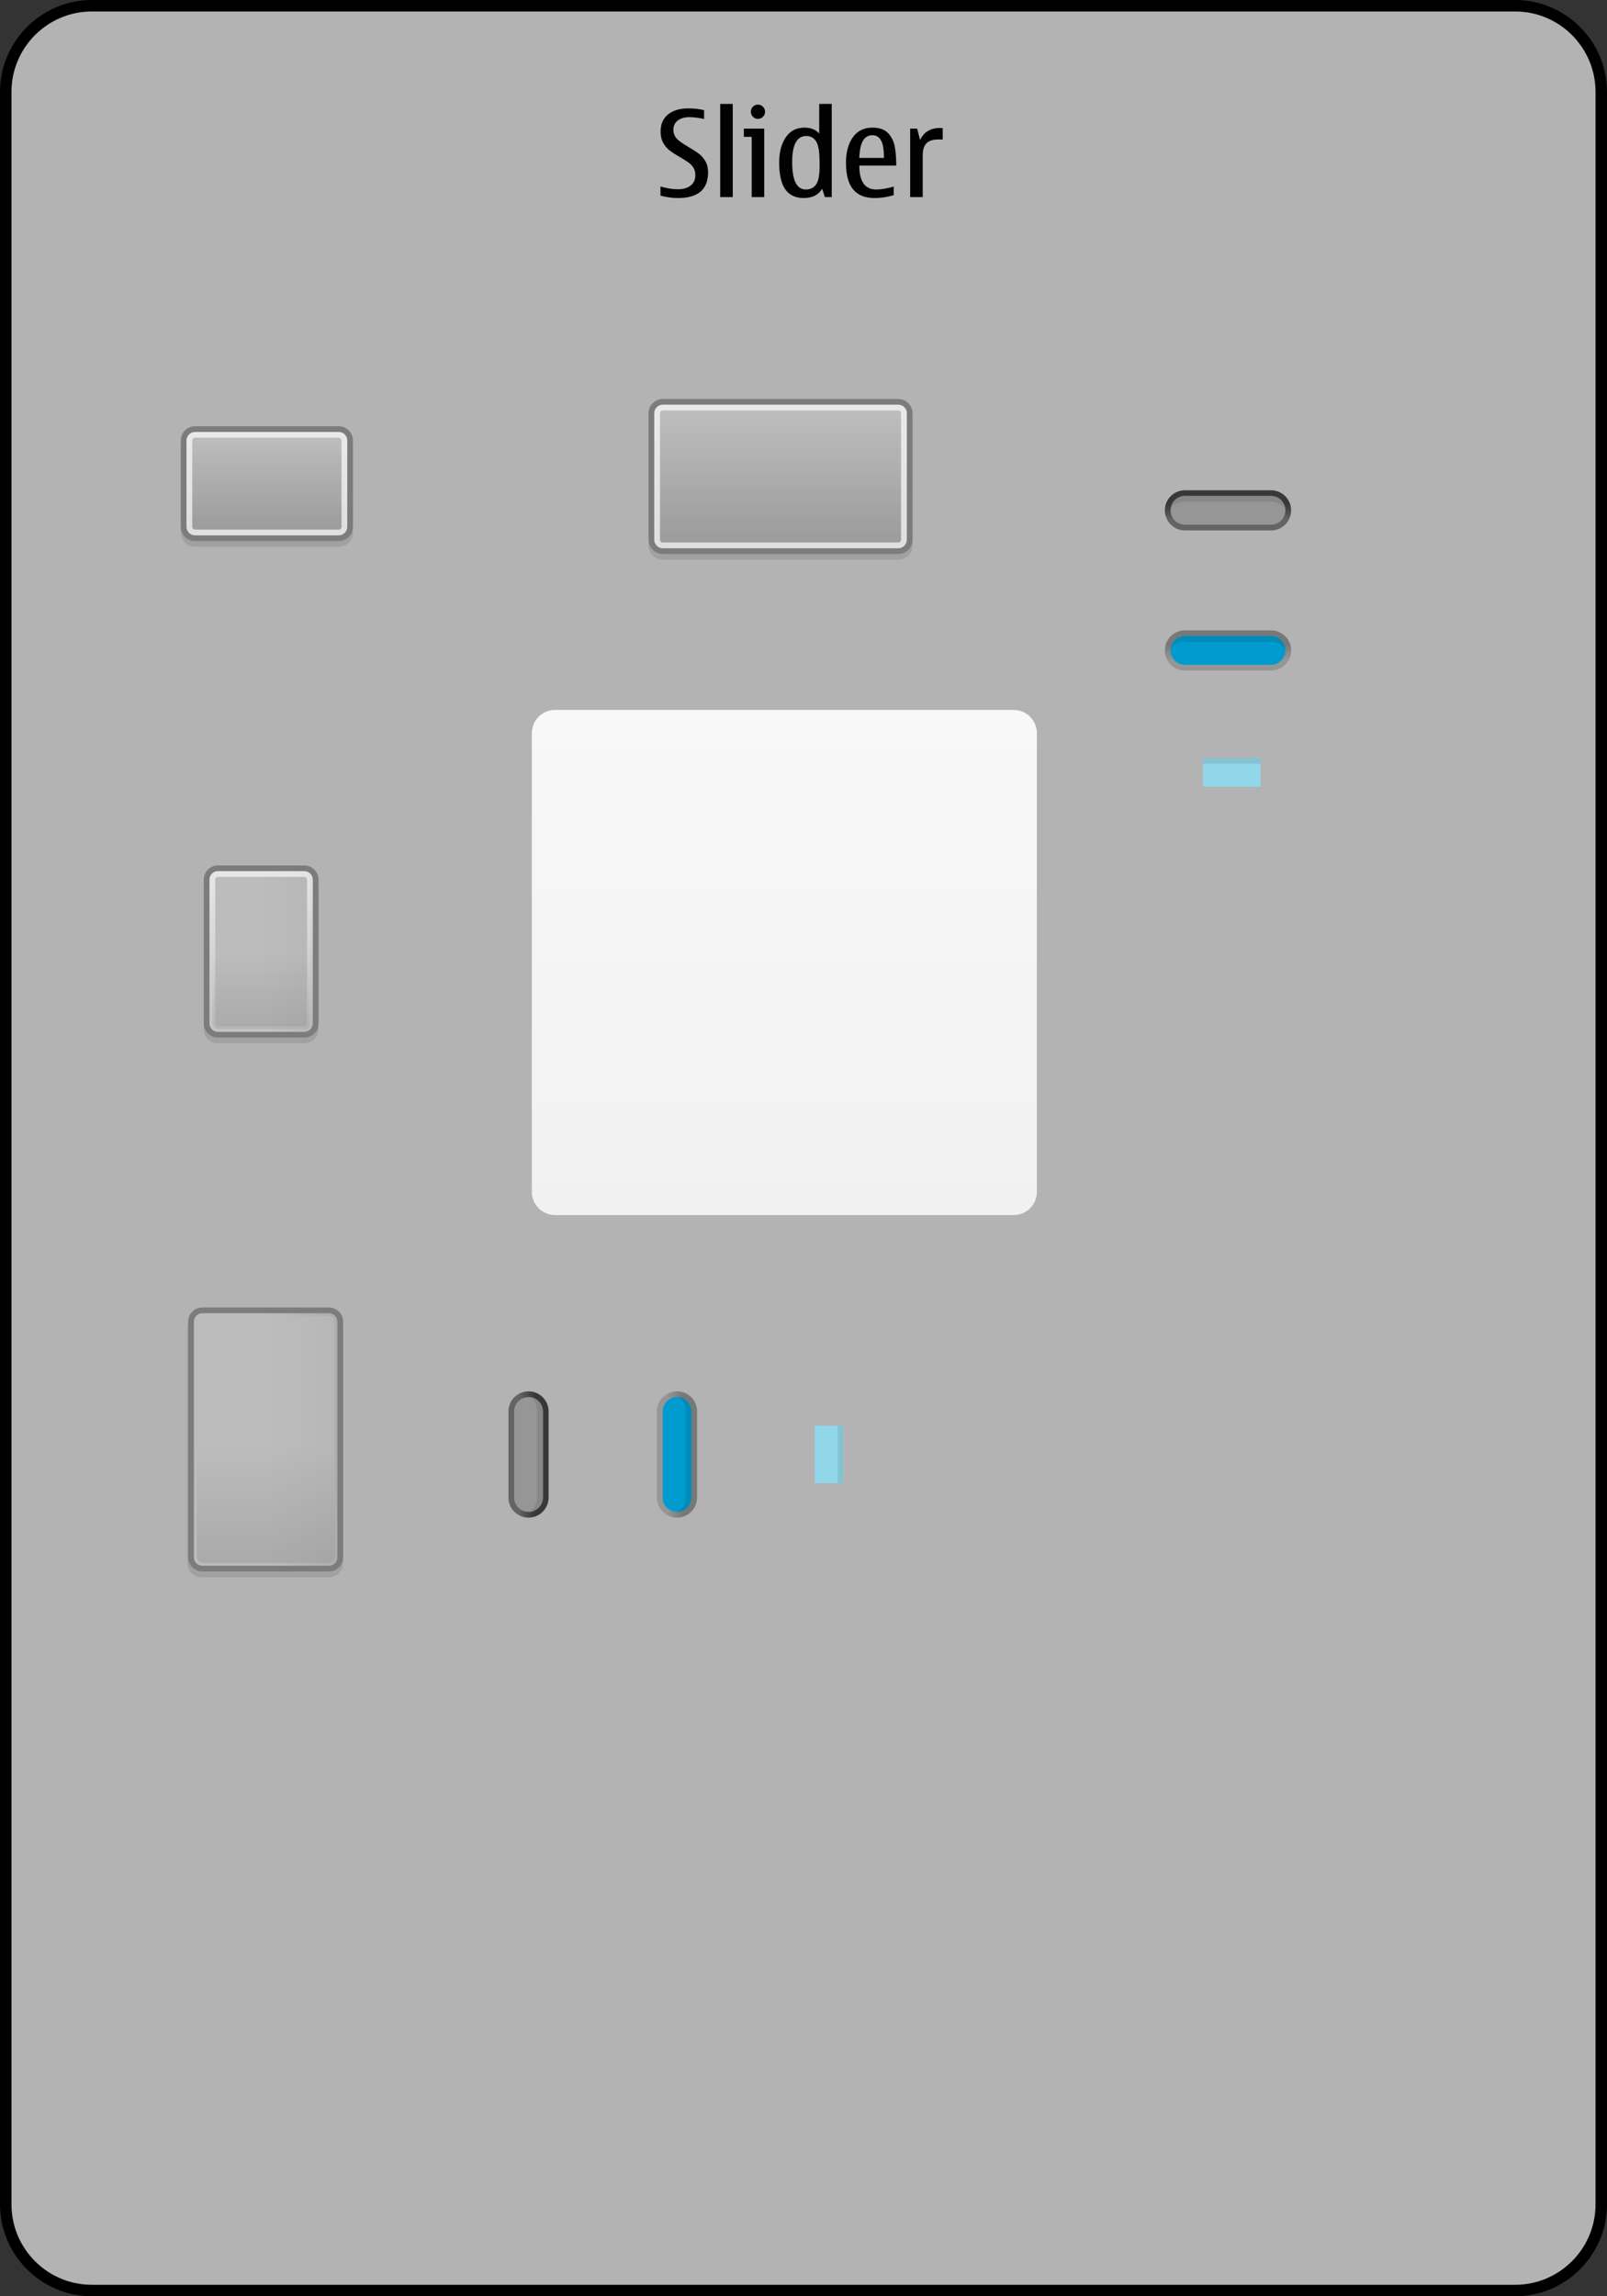<?xml version="1.0" encoding="utf-8"?>
<!-- Generator: Adobe Illustrator 14.0.0, SVG Export Plug-In . SVG Version: 6.00 Build 43363)  -->
<!DOCTYPE svg PUBLIC "-//W3C//DTD SVG 1.1//EN" "http://www.w3.org/Graphics/SVG/1.1/DTD/svg11.dtd">
<svg version="1.1" id="Layer_1" xmlns="http://www.w3.org/2000/svg" xmlns:xlink="http://www.w3.org/1999/xlink" x="0px" y="0px"
	 width="280px" height="400px" viewBox="0 0 280 400" enable-background="new 0 0 280 400" xml:space="preserve">
<rect x="0" y="0" width="280" height="400" fill="#333333" stroke="none"/>
<g id="meegotouch-slider-layer">
</g>
<g id="meegotouch-slider">
	<g id="MeegoSouchSliderThemeTemplateHelper">
		<g>
			<path fill="#B3B3B3" d="M16,399c-8.271,0-15-6.729-15-15V16C1,7.729,7.729,1,16,1h248c8.271,0,15,6.729,15,15v368
				c0,8.271-6.729,15-15,15H16z"/>
			<g>
				<path d="M264,2c7.721,0,14,6.28,14,14v368c0,7.721-6.279,14-14,14H16c-7.72,0-14-6.279-14-14V16C2,8.28,8.28,2,16,2H264 M264,0
					H16C7.2,0,0,7.2,0,16v368c0,8.8,7.2,16,16,16h248c8.8,0,16-7.2,16-16V16C280,7.2,272.8,0,264,0L264,0z"/>
			</g>
		</g>
		<path fill="#010101" d="M118.146,34.497c-1.025,0-2.049-0.14-3.066-0.421v-1.589c1.121,0.321,2.123,0.481,3.004,0.481
			c0.943,0,1.689-0.211,2.24-0.635c0.551-0.424,0.826-1.033,0.826-1.826c0-0.506-0.107-0.934-0.324-1.286
			c-0.215-0.353-0.494-0.651-0.834-0.897c-0.344-0.246-0.838-0.557-1.488-0.934c-0.771-0.443-1.383-0.838-1.83-1.184
			c-0.447-0.346-0.822-0.786-1.123-1.323c-0.301-0.536-0.451-1.188-0.451-1.953c0-1.299,0.434-2.298,1.297-2.999
			c0.865-0.701,2.043-1.051,3.533-1.051c0.977,0,1.893,0.102,2.748,0.307v1.539c-0.957-0.213-1.824-0.318-2.604-0.318
			c-0.814,0-1.477,0.197-1.984,0.59c-0.51,0.393-0.764,0.938-0.764,1.635c0,0.451,0.135,0.883,0.404,1.293
			c0.269,0.41,1.002,0.963,2.199,1.66c0.779,0.451,1.393,0.848,1.84,1.189c0.449,0.342,0.828,0.779,1.139,1.312
			c0.311,0.533,0.467,1.173,0.467,1.918C123.375,33,121.633,34.497,118.146,34.497z"/>
		<path fill="#010101" d="M125.486,34.333V18.102h2.186v16.231H125.486z"/>
		<path fill="#010101" d="M133.156,34.333h-2.184v-10.5h-1.363v-1.425h3.547L133.156,34.333L133.156,34.333z M132.07,18.225
			c0.334,0,0.623,0.123,0.867,0.369c0.242,0.246,0.363,0.536,0.363,0.871c0,0.342-0.119,0.635-0.359,0.877
			c-0.238,0.242-0.529,0.363-0.871,0.363c-0.35,0-0.643-0.121-0.883-0.363c-0.238-0.242-0.357-0.535-0.357-0.877
			c0-0.349,0.119-0.643,0.357-0.882C131.428,18.344,131.721,18.225,132.07,18.225z"/>
		<path fill="#010101" d="M143.719,34.333l-0.461-1.466c-0.631,1.086-1.707,1.63-3.23,1.63c-1.416,0-2.48-0.501-3.195-1.502
			c-0.713-1.001-1.07-2.565-1.07-4.691c0-1.784,0.381-3.241,1.143-4.373c0.762-1.132,1.844-1.697,3.246-1.697
			c1.148,0,2.01,0.345,2.584,1.036v-5.168h2.184v16.231H143.719z M142.807,28.898l-0.012-0.677c0-1.777-0.199-2.978-0.6-3.599
			c-0.4-0.623-0.969-0.934-1.708-0.934c-0.82,0-1.436,0.379-1.846,1.139c-0.41,0.758-0.615,1.896-0.615,3.414
			c0,1.593,0.197,2.785,0.596,3.578c0.395,0.793,0.99,1.189,1.783,1.189c0.771,0,1.365-0.287,1.779-0.861
			C142.6,31.573,142.807,30.491,142.807,28.898z"/>
		<path fill="#010101" d="M155.717,32.508v1.486c-1.074,0.336-2.186,0.503-3.334,0.503c-1.668,0-2.916-0.503-3.742-1.507
			c-0.828-1.006-1.24-2.554-1.24-4.646c0-1.839,0.4-3.317,1.199-4.435c0.801-1.118,1.941-1.677,3.426-1.677
			c1.201,0,2.105,0.319,2.711,0.959c0.606,0.64,0.992,1.422,1.164,2.348c0.17,0.927,0.262,2.028,0.262,3.308h-6.438
			c0,1.387,0.243,2.428,0.735,3.122c0.492,0.694,1.229,1.04,2.215,1.04C153.504,33.01,154.52,32.843,155.717,32.508z
			 M149.717,27.504h4.297c0-1.442-0.172-2.461-0.512-3.056c-0.344-0.595-0.836-0.892-1.477-0.892c-0.719,0-1.271,0.307-1.646,0.922
			C150.001,25.093,149.779,26.103,149.717,27.504z"/>
		<path fill="#010101" d="M159.807,22.408l0.502,1.988c0.664-1.4,1.818-2.102,3.467-2.102c0.225,0,0.379,0.01,0.482,0.031v1.988
			c-0.172-0.014-0.428-0.02-0.77-0.02c-0.938,0-1.623,0.224-2.063,0.671c-0.438,0.448-0.653,1.147-0.653,2.097v7.271h-2.188V22.408
			H159.807z"/>
	</g>
	<g id="meegotouch-slider-handle-value-background">
		
			<linearGradient id="rect13976_1_" gradientUnits="userSpaceOnUse" x1="392.664" y1="-69.667" x2="392.664" y2="-157.662" gradientTransform="matrix(1 0 0 -1 -256 54)">
			<stop  offset="0" style="stop-color:#F8F8F8"/>
			<stop  offset="1" style="stop-color:#F1F1F1"/>
		</linearGradient>
		<path id="rect13976" fill="url(#rect13976_1_)" d="M96.709,123.667h79.911c2.231,0,4.042,1.81,4.042,4.041v79.912
			c0,2.231-1.811,4.042-4.042,4.042H96.709c-2.232,0-4.042-1.811-4.042-4.042v-79.912C92.667,125.477,94.477,123.667,96.709,123.667
			z"/>
	</g>
	<g id="meegotouch-slider-elapsed-background-vertical">
		<rect id="rect4726-9" x="107.961" y="242.363" fill="#FFFFFF" fill-opacity="0" width="20" height="22.001"/>
		<g>
			
				<linearGradient id="SVGID_1_" gradientUnits="userSpaceOnUse" x1="509.019" y1="-454.194" x2="509.019" y2="-461.194" gradientTransform="matrix(-4.371139e-008 1 -1 -4.371139e-008 -339.733 -255.656)">
				<stop  offset="0.263" style="stop-color:#969696"/>
				<stop  offset="0.646" style="stop-color:#787878"/>
			</linearGradient>
			<path fill="url(#SVGID_1_)" d="M117.961,264.364c-1.933,0-3.5-1.566-3.5-3.5v-15c0-1.933,1.567-3.5,3.5-3.5l0,0
				c1.934,0,3.5,1.567,3.5,3.5v15C121.461,262.798,119.895,264.364,117.961,264.364L117.961,264.364z"/>
			<path fill="#009BCE" d="M117.961,263.364c-1.381,0-2.5-1.119-2.5-2.5v-15c0-1.382,1.119-2.5,2.5-2.5l0,0
				c1.381,0,2.5,1.118,2.5,2.5v15C120.461,262.245,119.342,263.364,117.961,263.364L117.961,263.364z"/>
			<path fill="#008BB9" d="M117.961,263.364c0.438,0,1.5-1.119,1.5-2.5v-15c0-1.382-0.781-2.5-1.5-2.5l0,0
				c1.381,0,2.5,1.118,2.5,2.5v15C120.461,262.245,119.342,263.364,117.961,263.364L117.961,263.364z"/>
		</g>
	</g>
	<g id="meegotouch-slider-received-background-vertical">
		
			<rect id="rect5633" x="134.459" y="242.363" opacity="0.16" fill="#FFFFFF" fill-opacity="0" enable-background="new    " width="20.001" height="22.001"/>
		<g>
			<rect x="141.96" y="248.363" fill="#92D7E9" width="5" height="10.001"/>
			<rect x="145.96" y="248.363" fill="#84C2D2" width="1" height="10.001"/>
		</g>
	</g>
	<g id="meegotouch-slider-background-vertical">
		<rect id="rect4433-4" x="82.087" y="242.363" fill="#A1A1A1" fill-opacity="0" width="20" height="22.001"/>
		<g>
			
				<linearGradient id="SVGID_2_" gradientUnits="userSpaceOnUse" x1="444.423" y1="-457.724" x2="444.423" y2="-464.724" gradientTransform="matrix(-4.371139e-008 1 -1 -4.371139e-008 -369.137 -191.059)">
				<stop  offset="0.263" style="stop-color:#646464"/>
				<stop  offset="0.646" style="stop-color:#383838"/>
			</linearGradient>
			<path fill="url(#SVGID_2_)" d="M92.087,264.364c-1.934,0-3.5-1.567-3.5-3.5v-15c0-1.933,1.566-3.5,3.5-3.5l0,0
				c1.934,0,3.5,1.567,3.5,3.5v15C95.587,262.797,94.021,264.364,92.087,264.364L92.087,264.364z"/>
			<path fill="#969696" d="M92.087,263.364c-1.381,0-2.5-1.119-2.5-2.5v-15c0-1.382,1.119-2.5,2.5-2.5l0,0
				c1.381,0,2.5,1.118,2.5,2.5v15C94.587,262.245,93.468,263.364,92.087,263.364L92.087,263.364z"/>
			<path fill="#878787" d="M92.087,263.364c0.438,0,1.5-1.119,1.5-2.5v-15c0-1.382-0.781-2.5-1.5-2.5l0,0c1.381,0,2.5,1.118,2.5,2.5
				v15C94.587,262.245,93.468,263.364,92.087,263.364L92.087,263.364z"/>
		</g>
	</g>
	<g id="meegotouch-slider-handle-background-pressed-vertical">
		<rect id="rect4490-0" x="13.214" y="221.25" fill="#A1A1A1" fill-opacity="0" width="64" height="64"/>
		<g>
			
				<linearGradient id="rect4484-8_1_" gradientUnits="userSpaceOnUse" x1="-1565.787" y1="-67.879" x2="-1565.787" y2="-55.81" gradientTransform="matrix(0 -1.87 1.857 0 172.274 -2675.644)">
				<stop  offset="0" style="stop-color:#BCBCBD"/>
				<stop  offset="1" style="stop-color:#A1A1A1"/>
			</linearGradient>
			
				<path id="rect4484-8" opacity="0.1" fill="url(#rect4484-8_1_)" stroke="#000000" stroke-linecap="round" stroke-linejoin="round" enable-background="new    " d="
				M33.143,272.266v-41.031c0-1.096,0.889-1.98,1.984-1.98h22.174c1.098,0,1.984,0.893,1.984,1.98v41.031
				c0,1.096-0.889,1.983-1.984,1.983H35.128C34.031,274.249,33.143,273.359,33.143,272.266z"/>
			
				<linearGradient id="rect4486-3_1_" gradientUnits="userSpaceOnUse" x1="-1565.788" y1="-65.289" x2="-1565.788" y2="-53.216" gradientTransform="matrix(0 -1.87 1.846 0 166.82 -2676.644)">
				<stop  offset="0" style="stop-color:#BCBCBD"/>
				<stop  offset="1" style="stop-color:#A1A1A1"/>
			</linearGradient>
			<path id="rect4486-3" fill="url(#rect4486-3_1_)" stroke="#7B7C7D" stroke-linecap="round" stroke-linejoin="round" d="
				M33.286,271.266v-41.031c0-1.096,0.889-1.98,1.985-1.98h22.03c1.098,0,1.984,0.893,1.984,1.98v41.031
				c0,1.096-0.889,1.983-1.984,1.983h-22.03C34.174,273.249,33.286,272.359,33.286,271.266z"/>
			
				<linearGradient id="rect4488-5_1_" gradientUnits="userSpaceOnUse" x1="-1591.545" y1="-25.307" x2="-1605.975" y2="-25.307" gradientTransform="matrix(0 -1.783 1.692 0 89.113 -2586.341)">
				<stop  offset="0" style="stop-color:#BCBCBD"/>
				<stop  offset="1" style="stop-color:#9B9B9B"/>
			</linearGradient>
			<linearGradient id="rect4488-5_2_" gradientUnits="userSpaceOnUse" x1="-567.126" y1="150.56" x2="-567.126" y2="185.35">
				<stop  offset="0" style="stop-color:#FFFFFF"/>
				<stop  offset="1" style="stop-color:#FFFFFF;stop-opacity:0"/>
			</linearGradient>
			
				<path id="rect4488-5" opacity="0.671" fill="url(#rect4488-5_1_)" stroke="url(#rect4488-5_2_)" stroke-linecap="round" stroke-linejoin="round" enable-background="new    " d="
				M34.286,271.257V230.24c0-0.549,0.444-0.992,0.992-0.992h22.016c0.548,0,0.992,0.443,0.992,0.992v41.017
				c0,0.548-0.444,0.992-0.992,0.992H35.278C34.73,272.249,34.286,271.807,34.286,271.257z"/>
		</g>
	</g>
	<g id="meegotouch-slider-handle-background-vertical">
		<rect id="rect4409-7" x="12.499" y="134.25" fill="#A1A1A1" fill-opacity="0" width="64" height="64"/>
		<g>
			
				<linearGradient id="rect4350-0_1_" gradientUnits="userSpaceOnUse" x1="-1759.751" y1="395.5" x2="-1759.751" y2="411.792" gradientTransform="matrix(0 -1 1 0 -350 -1593)">
				<stop  offset="0" style="stop-color:#BCBCBD"/>
				<stop  offset="1" style="stop-color:#A1A1A1"/>
			</linearGradient>
			
				<path id="rect4350-0" opacity="0.1" fill="url(#rect4350-0_1_)" stroke="#000000" stroke-linecap="round" stroke-linejoin="round" enable-background="new    " d="
				M36.001,179.266v-25.031c0-1.096,0.889-1.984,1.983-1.984h15.029c1.098,0,1.984,0.89,1.984,1.984v25.031
				c0,1.096-0.89,1.983-1.984,1.983H37.984C36.888,181.249,36.001,180.36,36.001,179.266z"/>
			
				<linearGradient id="rect3548-8_1_" gradientUnits="userSpaceOnUse" x1="-1759.751" y1="395.5" x2="-1759.751" y2="411.792" gradientTransform="matrix(0 -1 1 0 -350 -1594)">
				<stop  offset="0" style="stop-color:#BCBCBD"/>
				<stop  offset="1" style="stop-color:#A1A1A1"/>
			</linearGradient>
			<path id="rect3548-8" fill="url(#rect3548-8_1_)" stroke="#7B7C7D" stroke-linecap="round" stroke-linejoin="round" d="
				M36.001,178.266v-25.031c0-1.096,0.889-1.984,1.983-1.984h15.029c1.098,0,1.984,0.89,1.984,1.984v25.031
				c0,1.096-0.89,1.983-1.984,1.983H37.984C36.888,180.249,36.001,179.36,36.001,178.266z"/>
			
				<linearGradient id="rect4338-0_1_" gradientUnits="userSpaceOnUse" x1="-1837.107" y1="542.822" x2="-1855.778" y2="542.822" gradientTransform="matrix(0 -0.913 0.846 0 -413.835 -1511.528)">
				<stop  offset="0" style="stop-color:#BCBCBD"/>
				<stop  offset="1" style="stop-color:#9B9B9B"/>
			</linearGradient>
			<linearGradient id="rect4338-0_2_" gradientUnits="userSpaceOnUse" x1="-567.126" y1="150.56" x2="-567.126" y2="185.35">
				<stop  offset="0" style="stop-color:#FFFFFF"/>
				<stop  offset="1" style="stop-color:#FFFFFF;stop-opacity:0"/>
			</linearGradient>
			
				<path id="rect4338-0" opacity="0.671" fill="url(#rect4338-0_1_)" stroke="url(#rect4338-0_2_)" stroke-linecap="round" stroke-linejoin="round" enable-background="new    " d="
				M37.001,178.257V153.24c0-0.548,0.443-0.992,0.992-0.992h15.016c0.548,0,0.992,0.444,0.992,0.992v25.017
				c0,0.548-0.444,0.992-0.992,0.992H37.993C37.444,179.249,37.001,178.807,37.001,178.257z"/>
		</g>
	</g>
	<g id="meegotouch-slider-elapsed-background-horizontal">
		<rect id="rect4726" x="202.961" y="103.306" fill="#FFFFFF" fill-opacity="0" width="22" height="20"/>
		<g>
			
				<linearGradient id="SVGID_3_" gradientUnits="userSpaceOnUse" x1="535.961" y1="126.806" x2="535.961" y2="119.806" gradientTransform="matrix(1 0 0 1 -322 -10)">
				<stop  offset="0.263" style="stop-color:#969696"/>
				<stop  offset="0.646" style="stop-color:#787878"/>
			</linearGradient>
			<path fill="url(#SVGID_3_)" d="M224.961,113.306c0,1.933-1.566,3.5-3.5,3.5h-15c-1.934,0-3.5-1.567-3.5-3.5l0,0
				c0-1.934,1.566-3.5,3.5-3.5h15C223.395,109.806,224.961,111.372,224.961,113.306L224.961,113.306z"/>
			<path fill="#009BCE" d="M223.961,113.306c0,1.381-1.119,2.5-2.5,2.5h-15c-1.381,0-2.5-1.119-2.5-2.5l0,0
				c0-1.381,1.119-2.5,2.5-2.5h15C222.842,110.806,223.961,111.925,223.961,113.306L223.961,113.306z"/>
			<path fill="#008BB9" d="M223.961,113.306c0-0.438-1.119-1.5-2.5-1.5h-15c-1.381,0-2.5,0.781-2.5,1.5l0,0
				c0-1.381,1.119-2.5,2.5-2.5h15C222.842,110.806,223.961,111.925,223.961,113.306L223.961,113.306z"/>
		</g>
	</g>
	<g id="meegotouch-slider-received-background-horizontal">
		
			<rect id="rect5549" x="203.628" y="124.544" opacity="0.16" fill="#FFFFFF" fill-opacity="0" enable-background="new    " width="22" height="20"/>
		<g>
			<rect x="209.628" y="132.048" fill="#92D7E9" width="10" height="5"/>
			<rect x="209.628" y="132.04" fill="#84C2D2" width="10" height="1"/>
		</g>
	</g>
	<g id="meegotouch-slider-background-horizontal">
		<rect id="rect4433" x="202.961" y="78.902" fill="#A1A1A1" fill-opacity="0" width="22" height="20"/>
		<g>
			
				<linearGradient id="SVGID_4_" gradientUnits="userSpaceOnUse" x1="535.961" y1="102.402" x2="535.961" y2="95.402" gradientTransform="matrix(1 0 0 1 -322 -10)">
				<stop  offset="0.263" style="stop-color:#646464"/>
				<stop  offset="0.646" style="stop-color:#383838"/>
			</linearGradient>
			<path fill="url(#SVGID_4_)" d="M224.961,88.902c0,1.933-1.566,3.5-3.5,3.5h-15c-1.934,0-3.5-1.567-3.5-3.5l0,0
				c0-1.933,1.566-3.5,3.5-3.5h15C223.395,85.402,224.961,86.969,224.961,88.902L224.961,88.902z"/>
			<path fill="#969696" d="M223.961,88.902c0,1.381-1.119,2.5-2.5,2.5h-15c-1.381,0-2.5-1.119-2.5-2.5l0,0
				c0-1.381,1.119-2.5,2.5-2.5h15C222.842,86.402,223.961,87.521,223.961,88.902L223.961,88.902z"/>
			<path fill="#878787" d="M223.961,88.902c0-0.438-1.119-1.5-2.5-1.5h-15c-1.381,0-2.5,0.781-2.5,1.5l0,0
				c0-1.381,1.119-2.5,2.5-2.5h15C222.842,86.402,223.961,87.521,223.961,88.902L223.961,88.902z"/>
		</g>
	</g>
	<g id="meegotouch-slider-handle-background-pressed-horizontal">
		<rect id="rect4490" x="103" y="53.5" fill="#A1A1A1" fill-opacity="0" width="64" height="64"/>
		<g>
			
				<linearGradient id="rect4484_1_" gradientUnits="userSpaceOnUse" x1="0.174" y1="590.337" x2="0.174" y2="602.405" gradientTransform="matrix(1.87 0 0 1.857 135.675 -1023.54)">
				<stop  offset="0" style="stop-color:#BCBCBD"/>
				<stop  offset="1" style="stop-color:#A1A1A1"/>
			</linearGradient>
			
				<path id="rect4484" opacity="0.1" fill="url(#rect4484_1_)" stroke="#000000" stroke-linecap="round" stroke-linejoin="round" enable-background="new    " d="
				M115.484,70.858h41.032c1.096,0,1.982,0.889,1.982,1.984v22.174c0,1.096-0.891,1.984-1.982,1.984h-41.032
				c-1.096,0-1.984-0.889-1.984-1.984V72.842C113.5,71.747,114.39,70.858,115.484,70.858z"/>
			
				<linearGradient id="rect4486_1_" gradientUnits="userSpaceOnUse" x1="0.173" y1="592.817" x2="0.173" y2="604.893" gradientTransform="matrix(1.87 0 0 1.846 135.675 -1022.609)">
				<stop  offset="0" style="stop-color:#BCBCBD"/>
				<stop  offset="1" style="stop-color:#A1A1A1"/>
			</linearGradient>
			<path id="rect4486" fill="url(#rect4486_1_)" stroke="#7B7C7D" stroke-linecap="round" stroke-linejoin="round" d="M115.484,70
				h41.032c1.096,0,1.982,0.889,1.982,1.984v22.031c0,1.096-0.891,1.984-1.982,1.984h-41.032c-1.096,0-1.984-0.889-1.984-1.984
				v-22.03C113.5,70.889,114.39,70,115.484,70z"/>
			
				<linearGradient id="rect4488_1_" gradientUnits="userSpaceOnUse" x1="28.002" y1="631.321" x2="28.002" y2="643.481" gradientTransform="matrix(1.783 0 0 1.692 86.083 -995.649)">
				<stop  offset="0" style="stop-color:#BCBCBD"/>
				<stop  offset="1" style="stop-color:#9B9B9B"/>
			</linearGradient>
			<linearGradient id="rect4488_2_" gradientUnits="userSpaceOnUse" x1="-567.126" y1="150.56" x2="-567.126" y2="185.35">
				<stop  offset="0" style="stop-color:#FFFFFF"/>
				<stop  offset="1" style="stop-color:#FFFFFF;stop-opacity:0"/>
			</linearGradient>
			
				<path id="rect4488" opacity="0.671" fill="url(#rect4488_1_)" stroke="url(#rect4488_2_)" stroke-linecap="round" stroke-linejoin="round" enable-background="new    " d="
				M115.491,71h41.017c0.547,0,0.992,0.443,0.992,0.992v22.017c0,0.548-0.443,0.992-0.992,0.992h-41.017
				c-0.548,0-0.992-0.444-0.992-0.992V71.993C114.5,71.446,114.943,71,115.491,71z"/>
		</g>
	</g>
	<g id="meegotouch-slider-handle-background-horizontal">
		<rect id="rect4409" x="14.5" y="52.75" fill="#A1A1A1" fill-opacity="0" width="64" height="64"/>
		<g>
			
				<linearGradient id="rect4350_1_" gradientUnits="userSpaceOnUse" x1="676.5" y1="950.122" x2="676.5" y2="966.413" gradientTransform="matrix(1 0 0 1 -630 -873)">
				<stop  offset="0" style="stop-color:#BCBCBD"/>
				<stop  offset="1" style="stop-color:#A1A1A1"/>
			</linearGradient>
			
				<path id="rect4350" opacity="0.1" fill="url(#rect4350_1_)" stroke="#000000" stroke-linecap="round" stroke-linejoin="round" enable-background="new    " d="
				M33.985,75.75h25.03c1.096,0,1.985,0.89,1.985,1.984v15.031c0,1.096-0.889,1.983-1.985,1.983h-25.03
				c-1.096,0-1.985-0.889-1.985-1.983V77.734C32,76.641,32.888,75.75,33.985,75.75z"/>
			
				<linearGradient id="rect3548_1_" gradientUnits="userSpaceOnUse" x1="676.5" y1="950.122" x2="676.5" y2="966.413" gradientTransform="matrix(1 0 0 1 -630 -874)">
				<stop  offset="0" style="stop-color:#BCBCBD"/>
				<stop  offset="1" style="stop-color:#A1A1A1"/>
			</linearGradient>
			<path id="rect3548" fill="url(#rect3548_1_)" stroke="#7B7C7D" stroke-linecap="round" stroke-linejoin="round" d="M33.985,74.75
				h25.03c1.096,0,1.985,0.89,1.985,1.984v15.031c0,1.096-0.889,1.983-1.985,1.983h-25.03c-1.096,0-1.985-0.889-1.985-1.983V76.734
				C32,75.641,32.888,74.75,33.985,74.75z"/>
			
				<linearGradient id="rect4338_1_" gradientUnits="userSpaceOnUse" x1="778.133" y1="1091.988" x2="778.133" y2="1109.212" gradientTransform="matrix(0.913 0 0 0.846 -663.936 -847.109)">
				<stop  offset="0" style="stop-color:#BCBCBD"/>
				<stop  offset="1" style="stop-color:#9B9B9B"/>
			</linearGradient>
			<linearGradient id="rect4338_2_" gradientUnits="userSpaceOnUse" x1="-567.126" y1="150.56" x2="-567.126" y2="185.35">
				<stop  offset="0" style="stop-color:#FFFFFF"/>
				<stop  offset="1" style="stop-color:#FFFFFF;stop-opacity:0"/>
			</linearGradient>
			
				<path id="rect4338" opacity="0.671" fill="url(#rect4338_1_)" stroke="url(#rect4338_2_)" stroke-linecap="round" stroke-linejoin="round" enable-background="new    " d="
				M33.991,75.75h25.017c0.547,0,0.992,0.443,0.992,0.992v15.017c0,0.549-0.444,0.992-0.992,0.992H33.991
				c-0.547,0-0.992-0.443-0.992-0.992V76.743C33,76.196,33.444,75.75,33.991,75.75z"/>
		</g>
	</g>
</g>
</svg>
